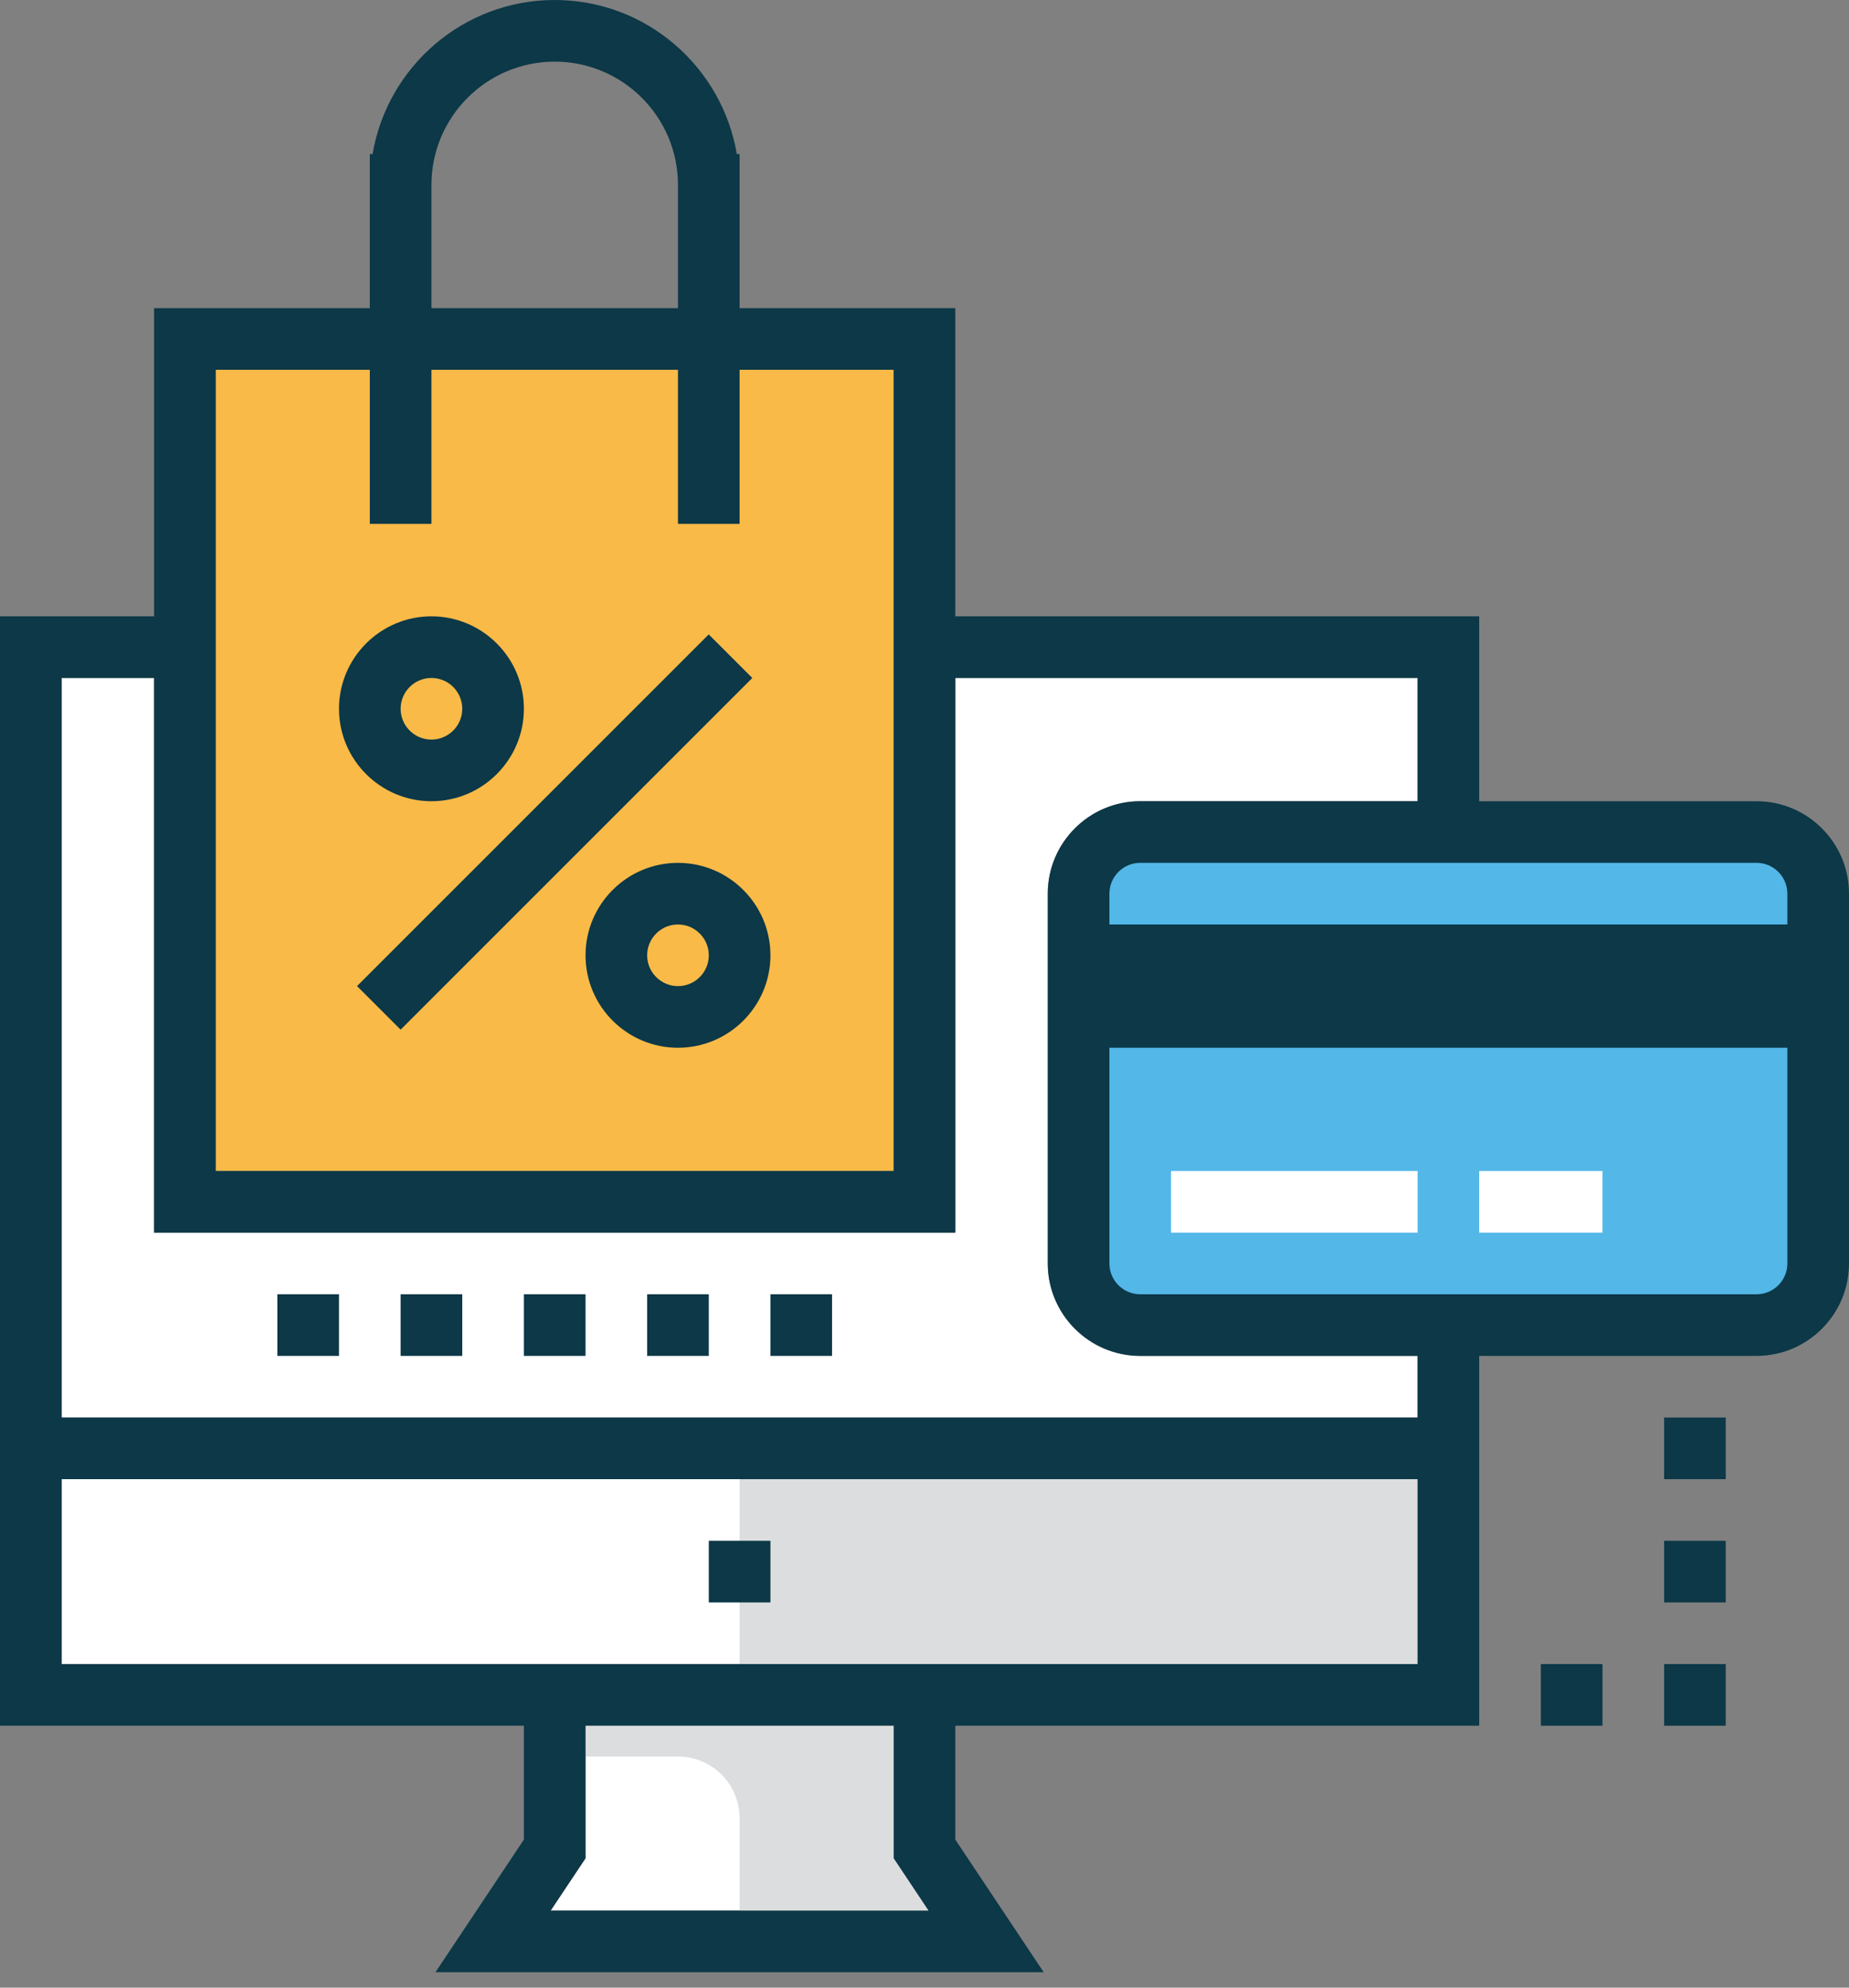<?xml version="1.0" encoding="UTF-8"?>
<svg width="80px" height="86px" viewBox="0 0 80 86" version="1.1" xmlns="http://www.w3.org/2000/svg" xmlns:xlink="http://www.w3.org/1999/xlink">
    <rect x="0" y="0" width="80" height="86" fill="#808080" stroke="none"/>
    <title>80241214-87E0-42CA-93BF-1199741F9FCD@3x</title>
    <g id="Layanan-Kami" stroke="none" stroke-width="1" fill="none" fill-rule="evenodd">
        <g id="Layanan-Kami-Baru" transform="translate(-306, -1839)" fill-rule="nonzero">
            <g id="ecommerce-svgrepo-com" transform="translate(306, 1839)">
                <g id="Group" transform="translate(2.667, 29.333)" fill="#FFFFFF">
                    <polygon id="Path" points="37.508 53.333 21.159 53.333 22.667 51.071 22.667 45.333 36 45.333 36 51.071"></polygon>
                    <rect id="Rectangle" x="0" y="34.667" width="58.667" height="8"></rect>
                    <path d="M58.667,32 L0,32 L0,0 L4,0 L4,24 L38.667,24 L38.667,0 L58.667,0 L58.667,5.333 L46.667,5.333 C44.461,5.333 42.667,7.128 42.667,9.333 L42.667,25.333 C42.667,27.539 44.461,29.333 46.667,29.333 L58.667,29.333 L58.667,32 Z" id="Path"></path>
                </g>
                <path d="M78.667,38.667 L78.667,54.667 C78.667,56.14 77.473,57.333 76,57.333 L49.333,57.333 C47.86,57.333 46.667,56.14 46.667,54.667 L46.667,38.667 C46.667,37.193 47.86,36 49.333,36 L76,36 C77.473,36 78.667,37.193 78.667,38.667 Z" id="Path" fill="#53B7E8"></path>
                <g id="Group" transform="translate(25.333, 64)" fill="#DCDDDE">
                    <rect id="Rectangle" x="6.667" y="0" width="30.667" height="8"></rect>
                    <path d="M17.333,20 L14.667,16 L14.667,9.333 L6.667,9.333 L6.667,10.667 L0,10.667 L0,12 L4,12 C5.473,12 6.667,13.193 6.667,14.667 L6.667,20 L17.333,20 Z" id="Path"></path>
                </g>
                <rect id="Rectangle" fill="#F9BA48" x="9.333" y="16" width="29.333" height="34.667"></rect>
                <g id="Group" fill="#0C3847">
                    <rect id="Rectangle" x="72" y="66.667" width="2.667" height="2.667"></rect>
                    <rect id="Rectangle" x="72" y="61.333" width="2.667" height="2.667"></rect>
                    <rect id="Rectangle" x="66.667" y="72" width="2.667" height="2.667"></rect>
                    <rect id="Rectangle" x="72" y="72" width="2.667" height="2.667"></rect>
                    <rect id="Rectangle" x="12" y="56" width="2.667" height="2.667"></rect>
                    <rect id="Rectangle" x="17.333" y="56" width="2.667" height="2.667"></rect>
                    <rect id="Rectangle" x="22.667" y="56" width="2.667" height="2.667"></rect>
                    <rect id="Rectangle" x="28" y="56" width="2.667" height="2.667"></rect>
                    <rect id="Rectangle" x="33.333" y="56" width="2.667" height="2.667"></rect>
                    <rect id="Rectangle" x="30.667" y="66.667" width="2.667" height="2.667"></rect>
                    <path d="M76,34.667 L64,34.667 L64,26.667 L41.333,26.667 L41.333,13.333 L32,13.333 L32,6.667 L31.88,6.667 C31.241,2.889 27.956,0 24,0 C20.044,0 16.759,2.889 16.12,6.667 L16,6.667 L16,13.333 L6.667,13.333 L6.667,26.667 L0,26.667 L0,74.667 L22.667,74.667 L22.667,79.596 L18.841,85.333 L45.157,85.333 L41.333,79.596 L41.333,74.667 L64,74.667 L64,58.667 L76,58.667 C78.205,58.667 80,56.872 80,54.667 L80,38.667 C80,36.461 78.205,34.667 76,34.667 Z M77.333,38.667 L77.333,40 L48,40 L48,38.667 C48,37.931 48.599,37.333 49.333,37.333 L76,37.333 C76.735,37.333 77.333,37.931 77.333,38.667 Z M18.667,8 C18.667,5.059 21.059,2.667 24,2.667 C26.941,2.667 29.333,5.059 29.333,8 L29.333,13.333 L18.667,13.333 L18.667,8 Z M9.333,16 L16,16 L16,22.667 L18.667,22.667 L18.667,16 L29.333,16 L29.333,22.667 L32,22.667 L32,16 L38.667,16 L38.667,50.667 L9.333,50.667 L9.333,16 Z M40.175,82.667 L23.825,82.667 L25.333,80.404 L25.333,74.667 L38.667,74.667 L38.667,80.404 L40.175,82.667 Z M61.333,72 L2.667,72 L2.667,64 L61.333,64 L61.333,72 Z M61.333,61.333 L2.667,61.333 L2.667,29.333 L6.667,29.333 L6.667,53.333 L41.333,53.333 L41.333,29.333 L61.333,29.333 L61.333,34.667 L49.333,34.667 C47.128,34.667 45.333,36.461 45.333,38.667 L45.333,54.667 C45.333,56.872 47.128,58.667 49.333,58.667 L61.333,58.667 L61.333,61.333 Z M76,56 L49.333,56 C48.599,56 48,55.403 48,54.667 L48,45.333 L77.333,45.333 L77.333,54.667 C77.333,55.403 76.735,56 76,56 Z" id="Shape"></path>
                </g>
                <g id="Group" transform="translate(50.667, 50.667)" fill="#FFFFFF">
                    <rect id="Rectangle" x="0" y="0" width="10.667" height="2.667"></rect>
                    <rect id="Rectangle" x="13.333" y="0" width="5.333" height="2.667"></rect>
                </g>
                <g id="Group" transform="translate(14.667, 26.667)" fill="#0C3847">
                    <polygon id="Rectangle" transform="translate(9.332, 9.334) rotate(135) translate(-9.332, -9.334) " points="-1.428 8.001 20.092 8.001 20.092 10.668 -1.428 10.668"></polygon>
                    <path d="M4,8 C6.205,8 8,6.205 8,4 C8,1.795 6.205,0 4,0 C1.795,0 0,1.795 0,4 C0,6.205 1.795,8 4,8 Z M4,2.667 C4.735,2.667 5.333,3.264 5.333,4 C5.333,4.736 4.735,5.333 4,5.333 C3.265,5.333 2.667,4.736 2.667,4 C2.667,3.264 3.265,2.667 4,2.667 Z" id="Shape"></path>
                    <path d="M14.667,10.667 C12.461,10.667 10.667,12.461 10.667,14.667 C10.667,16.872 12.461,18.667 14.667,18.667 C16.872,18.667 18.667,16.872 18.667,14.667 C18.667,12.461 16.872,10.667 14.667,10.667 Z M14.667,16 C13.932,16 13.333,15.403 13.333,14.667 C13.333,13.931 13.932,13.333 14.667,13.333 C15.401,13.333 16,13.931 16,14.667 C16,15.403 15.401,16 14.667,16 Z" id="Shape"></path>
                </g>
            </g>
        </g>
    </g>
</svg>